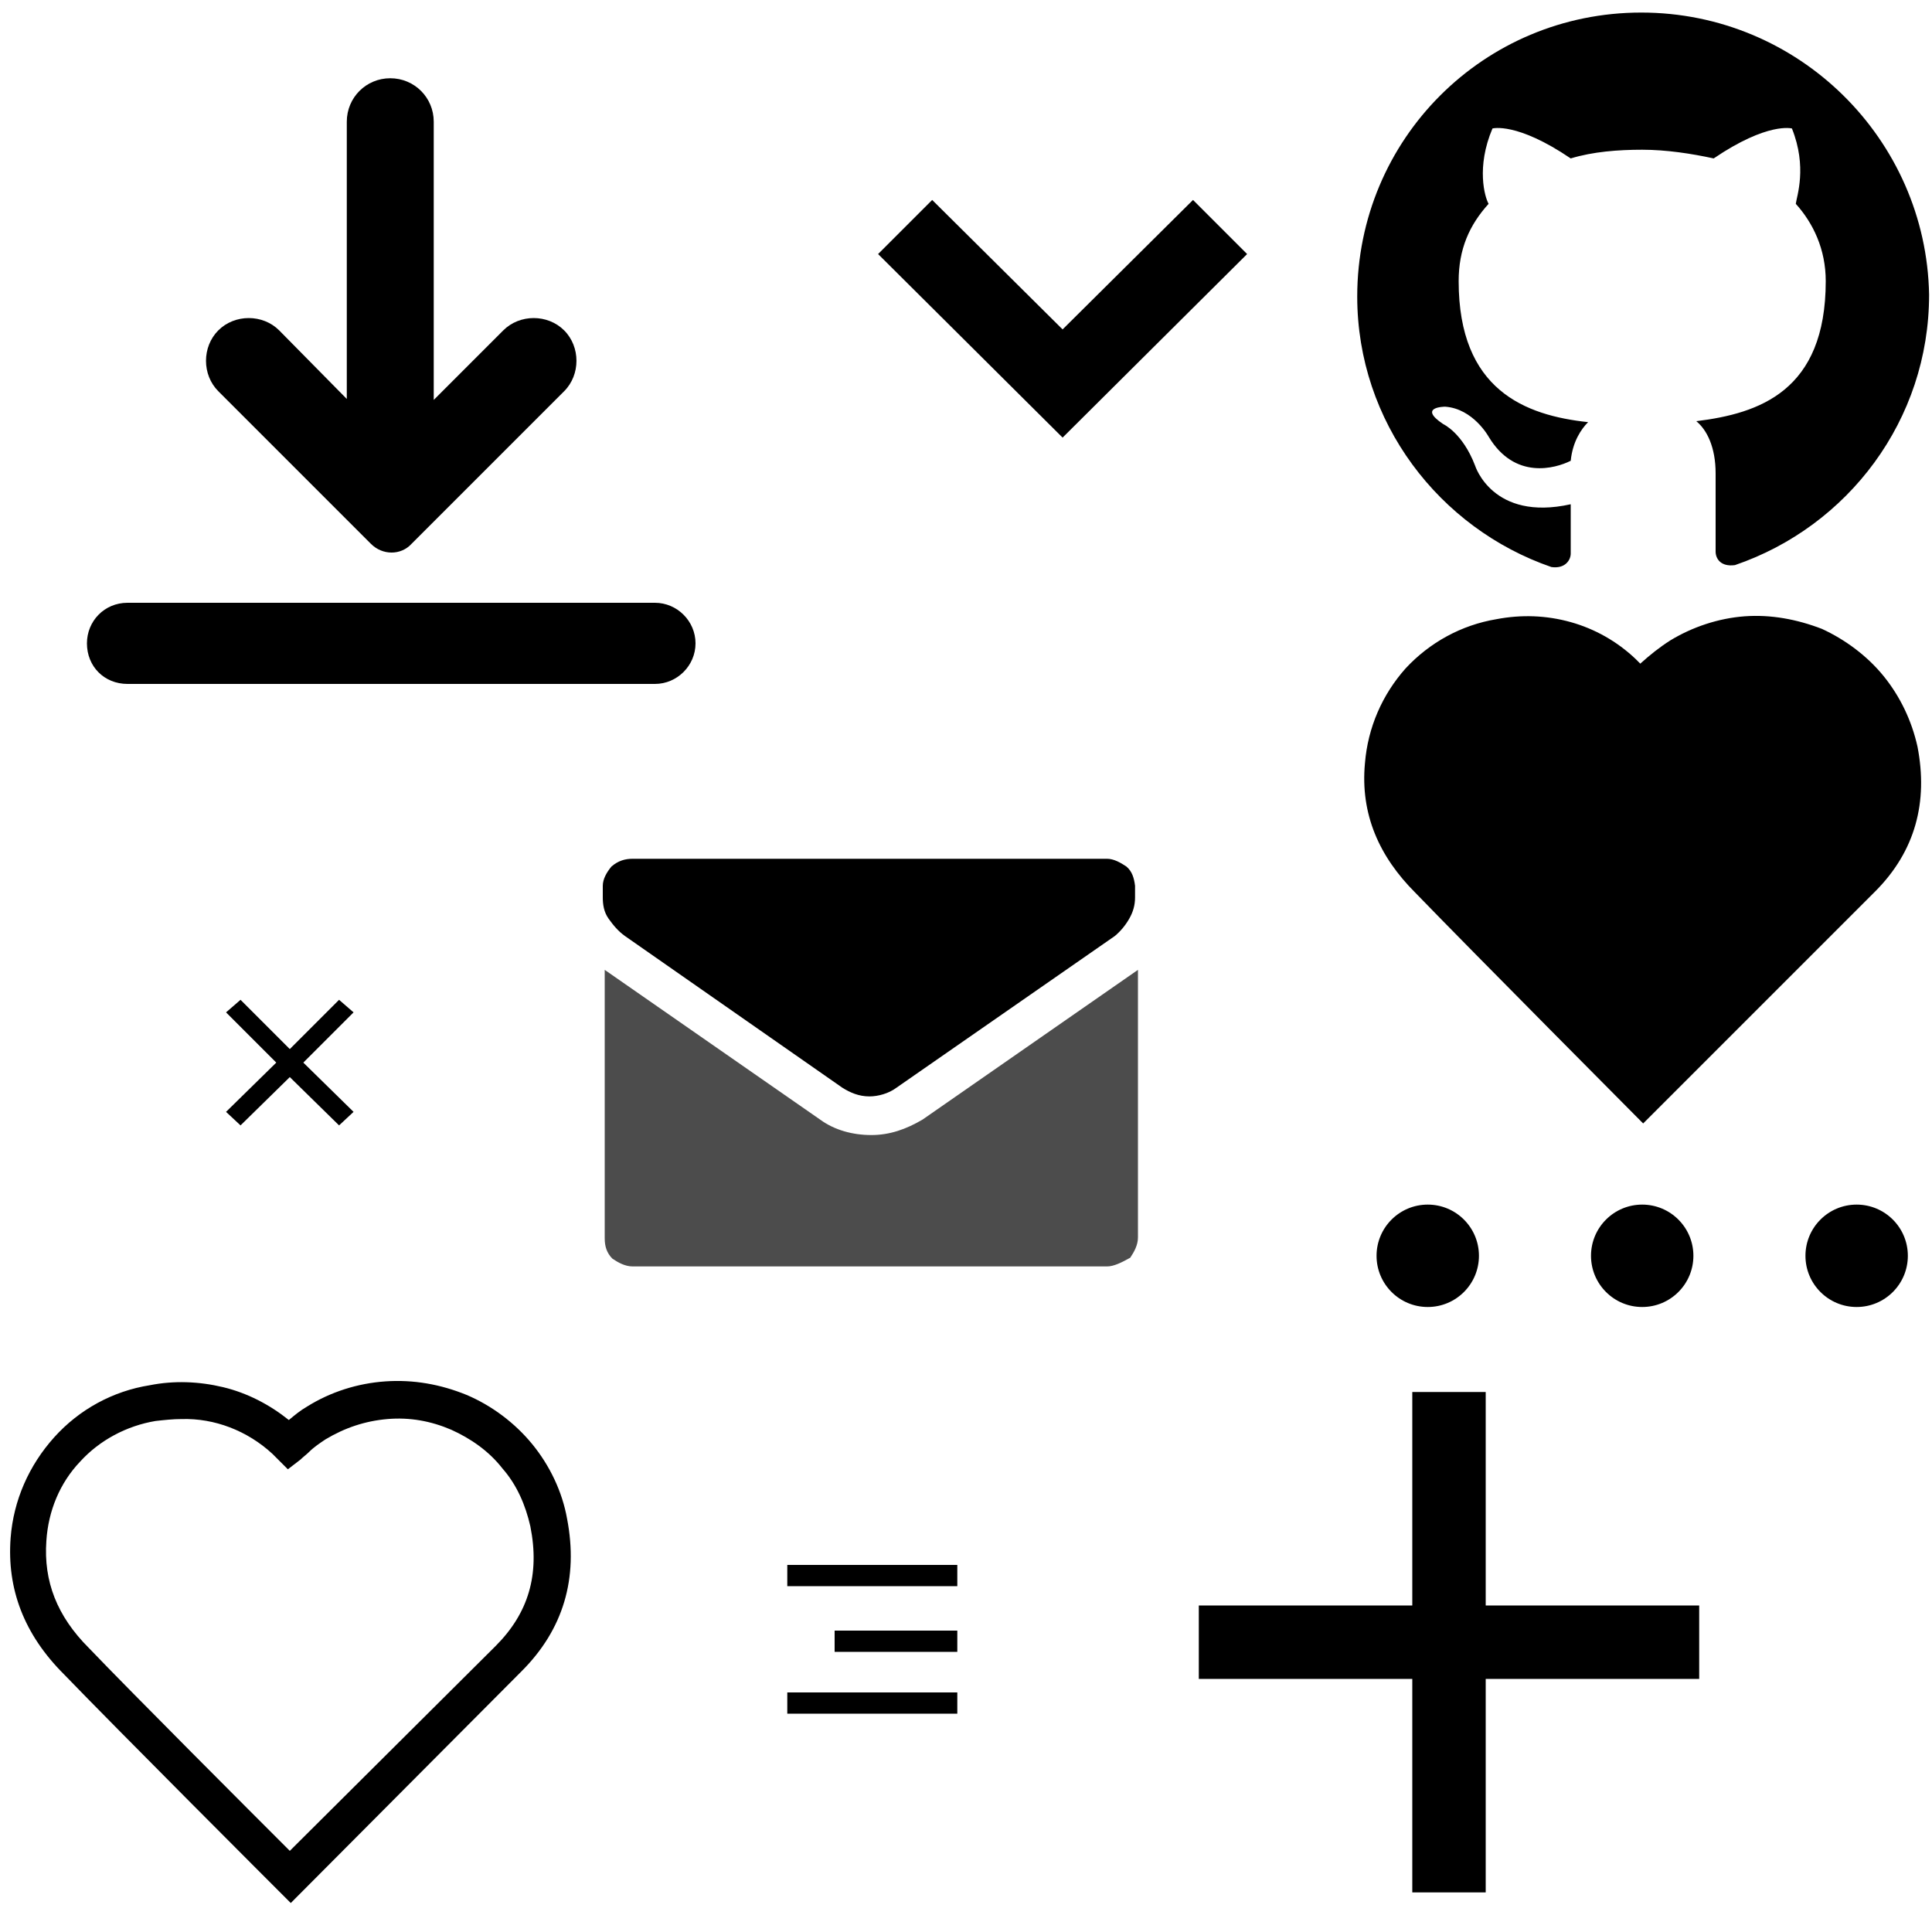 <?xml version="1.0" encoding="utf-8"?><svg width="200" height="200" viewBox="0 0 200 200" xmlns="http://www.w3.org/2000/svg" xmlns:xlink="http://www.w3.org/1999/xlink"><view id="arrow" viewBox="80 0 60 60"/><svg viewBox="0 0 60 60" width="60" height="60" x="80" xmlns="http://www.w3.org/2000/svg"><path d="M10.9 26.3l5.6-5.6L30 34.1l13.5-13.4 5.6 5.6-19.1 19z"/></svg><view id="close" viewBox="0 80 60 60"/><svg viewBox="0 0 60 60" width="60" height="60" y="80" xmlns="http://www.w3.org/2000/svg"><path d="M36.6 24.8l-1.5-1.3-5.1 5.1-5.1-5.1-1.5 1.3 5.2 5.2-5.2 5.1 1.5 1.4 5.1-5 5.1 5 1.5-1.4-5.2-5.1z"/></svg><view id="download" viewBox="0 0 80 80"/><svg viewBox="0 0 80 80" width="80" height="80" xmlns="http://www.w3.org/2000/svg"><path fill-rule="evenodd" clip-rule="evenodd" d="M13.2 62.4h54.6c2.3 0 4.2 1.9 4.2 4.2 0 2.3-1.9 4.2-4.2 4.2H13.2C10.8 70.8 9 69 9 66.6c0-2.3 1.8-4.2 4.2-4.2zM28.9 34.2c-1.7-1.7-4.6-1.7-6.3 0-1.7 1.7-1.7 4.6 0 6.3l15.8 15.8c1.2 1.2 3.1 1.2 4.2 0l15.8-15.8c1.7-1.7 1.7-4.6 0-6.3-1.7-1.7-4.6-1.7-6.3 0l-7.2 7.2V12.6c0-2.5-2-4.5-4.5-4.5s-4.5 2-4.5 4.5v28.7l-7-7.1z"/></svg><view id="email" viewBox="60 80 60 60"/><svg viewBox="0 0 60 60" width="60" height="60" x="60" y="80" xmlns="http://www.w3.org/2000/svg"><path d="M5.5 8.9h49.1c.7 0 1.4.4 2 .8.6.5.8 1.2.9 2v1.2c0 .8-.2 1.5-.6 2.2-.4.7-.9 1.3-1.5 1.8L32.8 32.6c-.8.6-1.9.9-2.8.9-1.1 0-2-.4-2.8-.9L4.7 16.9c-.7-.5-1.2-1.1-1.7-1.8s-.6-1.5-.6-2.2v-.7-.5c0-.7.4-1.4.9-2 .7-.6 1.4-.8 2.2-.8z"/><path opacity=".7" d="M54.6 51.1H5.5c-.8 0-1.5-.4-2.1-.8-.6-.6-.8-1.3-.8-2.1V20.4l22.3 15.5c1.5 1.1 3.4 1.6 5.3 1.6s3.6-.6 5.3-1.6l22.3-15.5v27.7c0 .8-.4 1.5-.8 2.1-.9.5-1.7.9-2.4.9z"/></svg><view id="github" viewBox="140 0 60 60"/><svg viewBox="0 0 60 60" width="60" height="60" x="140" xmlns="http://www.w3.org/2000/svg"><path fill-rule="evenodd" clip-rule="evenodd" d="M29.9 1.3C13.6 1.3.5 14.4.5 30.7c0 13 8.5 24 20.1 28 1.4.2 2-.7 2-1.4v-5.1c-8.1 1.8-9.9-4-9.9-4-1.3-3.4-3.3-4.3-3.3-4.3-2.7-1.8.2-1.8.2-1.8 2.9.2 4.5 3.1 4.5 3.1 2.7 4.5 6.9 3.3 8.5 2.5.2-2 1.1-3.3 1.8-4C17.9 43 11 40.4 11 29.1c0-3.3 1.1-5.8 3.1-8-.4-.7-1.3-3.8.4-7.8 0 0 2.5-.7 8.1 3.1 2.3-.7 4.9-.9 7.4-.9s5.1.4 7.4.9c5.6-3.8 8.1-3.1 8.1-3.1 1.6 4 .5 7 .4 7.8 1.8 2 3.1 4.7 3.1 8 0 11.4-6.9 13.7-13.4 14.5 1.1.9 2 2.7 2 5.4v8.1c0 .7.5 1.6 2 1.4 11.7-4 20.1-15 20.1-28-.3-16.1-13.5-29.2-29.8-29.2z"/></svg><view id="heart.fill" viewBox="140 60 60 60"/><svg viewBox="0 0 60 60" width="60" height="60" x="140" y="60" xmlns="http://www.w3.org/2000/svg"><path d="M6.5 32.4C2.8 28.7.8 24.3 1.3 19c.3-3.7 1.8-7.1 4.2-9.8 2.5-2.7 5.8-4.5 9.4-5.1 2.6-.5 5.2-.4 7.7.3s4.8 2 6.7 3.8l.5.5c1-.9 2-1.7 3.1-2.4 2.3-1.4 5-2.3 7.7-2.5 2.7-.2 5.4.3 8 1.3C51 6.2 53.3 7.9 55 10c1.7 2.1 2.9 4.6 3.5 7.3 1.1 5.7-.2 10.8-4.4 15l-24 24c-.1-.1-17.6-17.7-23.6-23.9z"/></svg><view id="heart.stroke" viewBox="0 140 60 60"/><svg viewBox="0 0 60 60" width="60" height="60" y="140" xmlns="http://www.w3.org/2000/svg"><path d="M30.1 57l-1.3-1.3c-.2-.2-16.7-16.7-22.2-22.4-4.1-4.1-5.9-8.8-5.5-14.1.3-3.9 1.9-7.5 4.5-10.4 2.6-2.9 6.1-4.8 9.9-5.4 2.5-.5 5.1-.4 7.6.2 2.5.6 4.8 1.8 6.8 3.4.6-.5 1.2-1 1.9-1.4C34.2 4.1 37 3.2 39.9 3c2.9-.2 5.7.3 8.4 1.4 2.6 1.1 5 2.9 6.8 5.1 1.8 2.2 3.1 4.9 3.6 7.7 1.2 6.2-.4 11.5-4.7 15.8L30.1 57zM18.8 6.9c-.9 0-1.8.1-2.7.2-3 .5-5.8 2-7.8 4.2-2.1 2.2-3.3 5.1-3.5 8.2-.3 4.2 1.1 7.8 4.4 11.1 4.6 4.8 16.8 17 20.8 21l21.3-21.2C54.7 27 55.9 23 54.9 18c-.5-2.2-1.4-4.3-2.9-6-1.4-1.8-3.3-3.1-5.3-4-2.1-.9-4.3-1.3-6.6-1.1-2.3.2-4.4.9-6.4 2.1-.6.4-1.2.8-1.7 1.3-.3.3-.6.5-.9.8l-1.3 1-1.2-1.2-.4-.4c-2.6-2.4-6-3.7-9.4-3.6z"/></svg><view id="menu" viewBox="60 140 60 60"/><svg viewBox="0 0 60 60" width="60" height="60" x="60" y="140" xmlns="http://www.w3.org/2000/svg"><path d="M21.5 22h17.6v2.2H21.5zM26.4 28.8h12.7V31H26.4zM21.5 35.2h17.6v2.2H21.5z"/></svg><view id="more" viewBox="140 120 60 20"/><svg viewBox="0 0 60 20" width="60" height="20" x="140" y="120" xmlns="http://www.w3.org/2000/svg"><circle cx="7.8" cy="10" r="5.3"/><circle cx="30" cy="10" r="5.3"/><circle cx="52.2" cy="10" r="5.3"/></svg><view id="plus" viewBox="120 140 60 60"/><svg viewBox="0 0 60 60" width="60" height="60" x="120" y="140" xmlns="http://www.w3.org/2000/svg"><path d="M55.9 26.2H33.8V4.1h-7.6v22.1H4.1v7.6h22.1v22.1h7.6V33.8h22.1z"/></svg></svg>